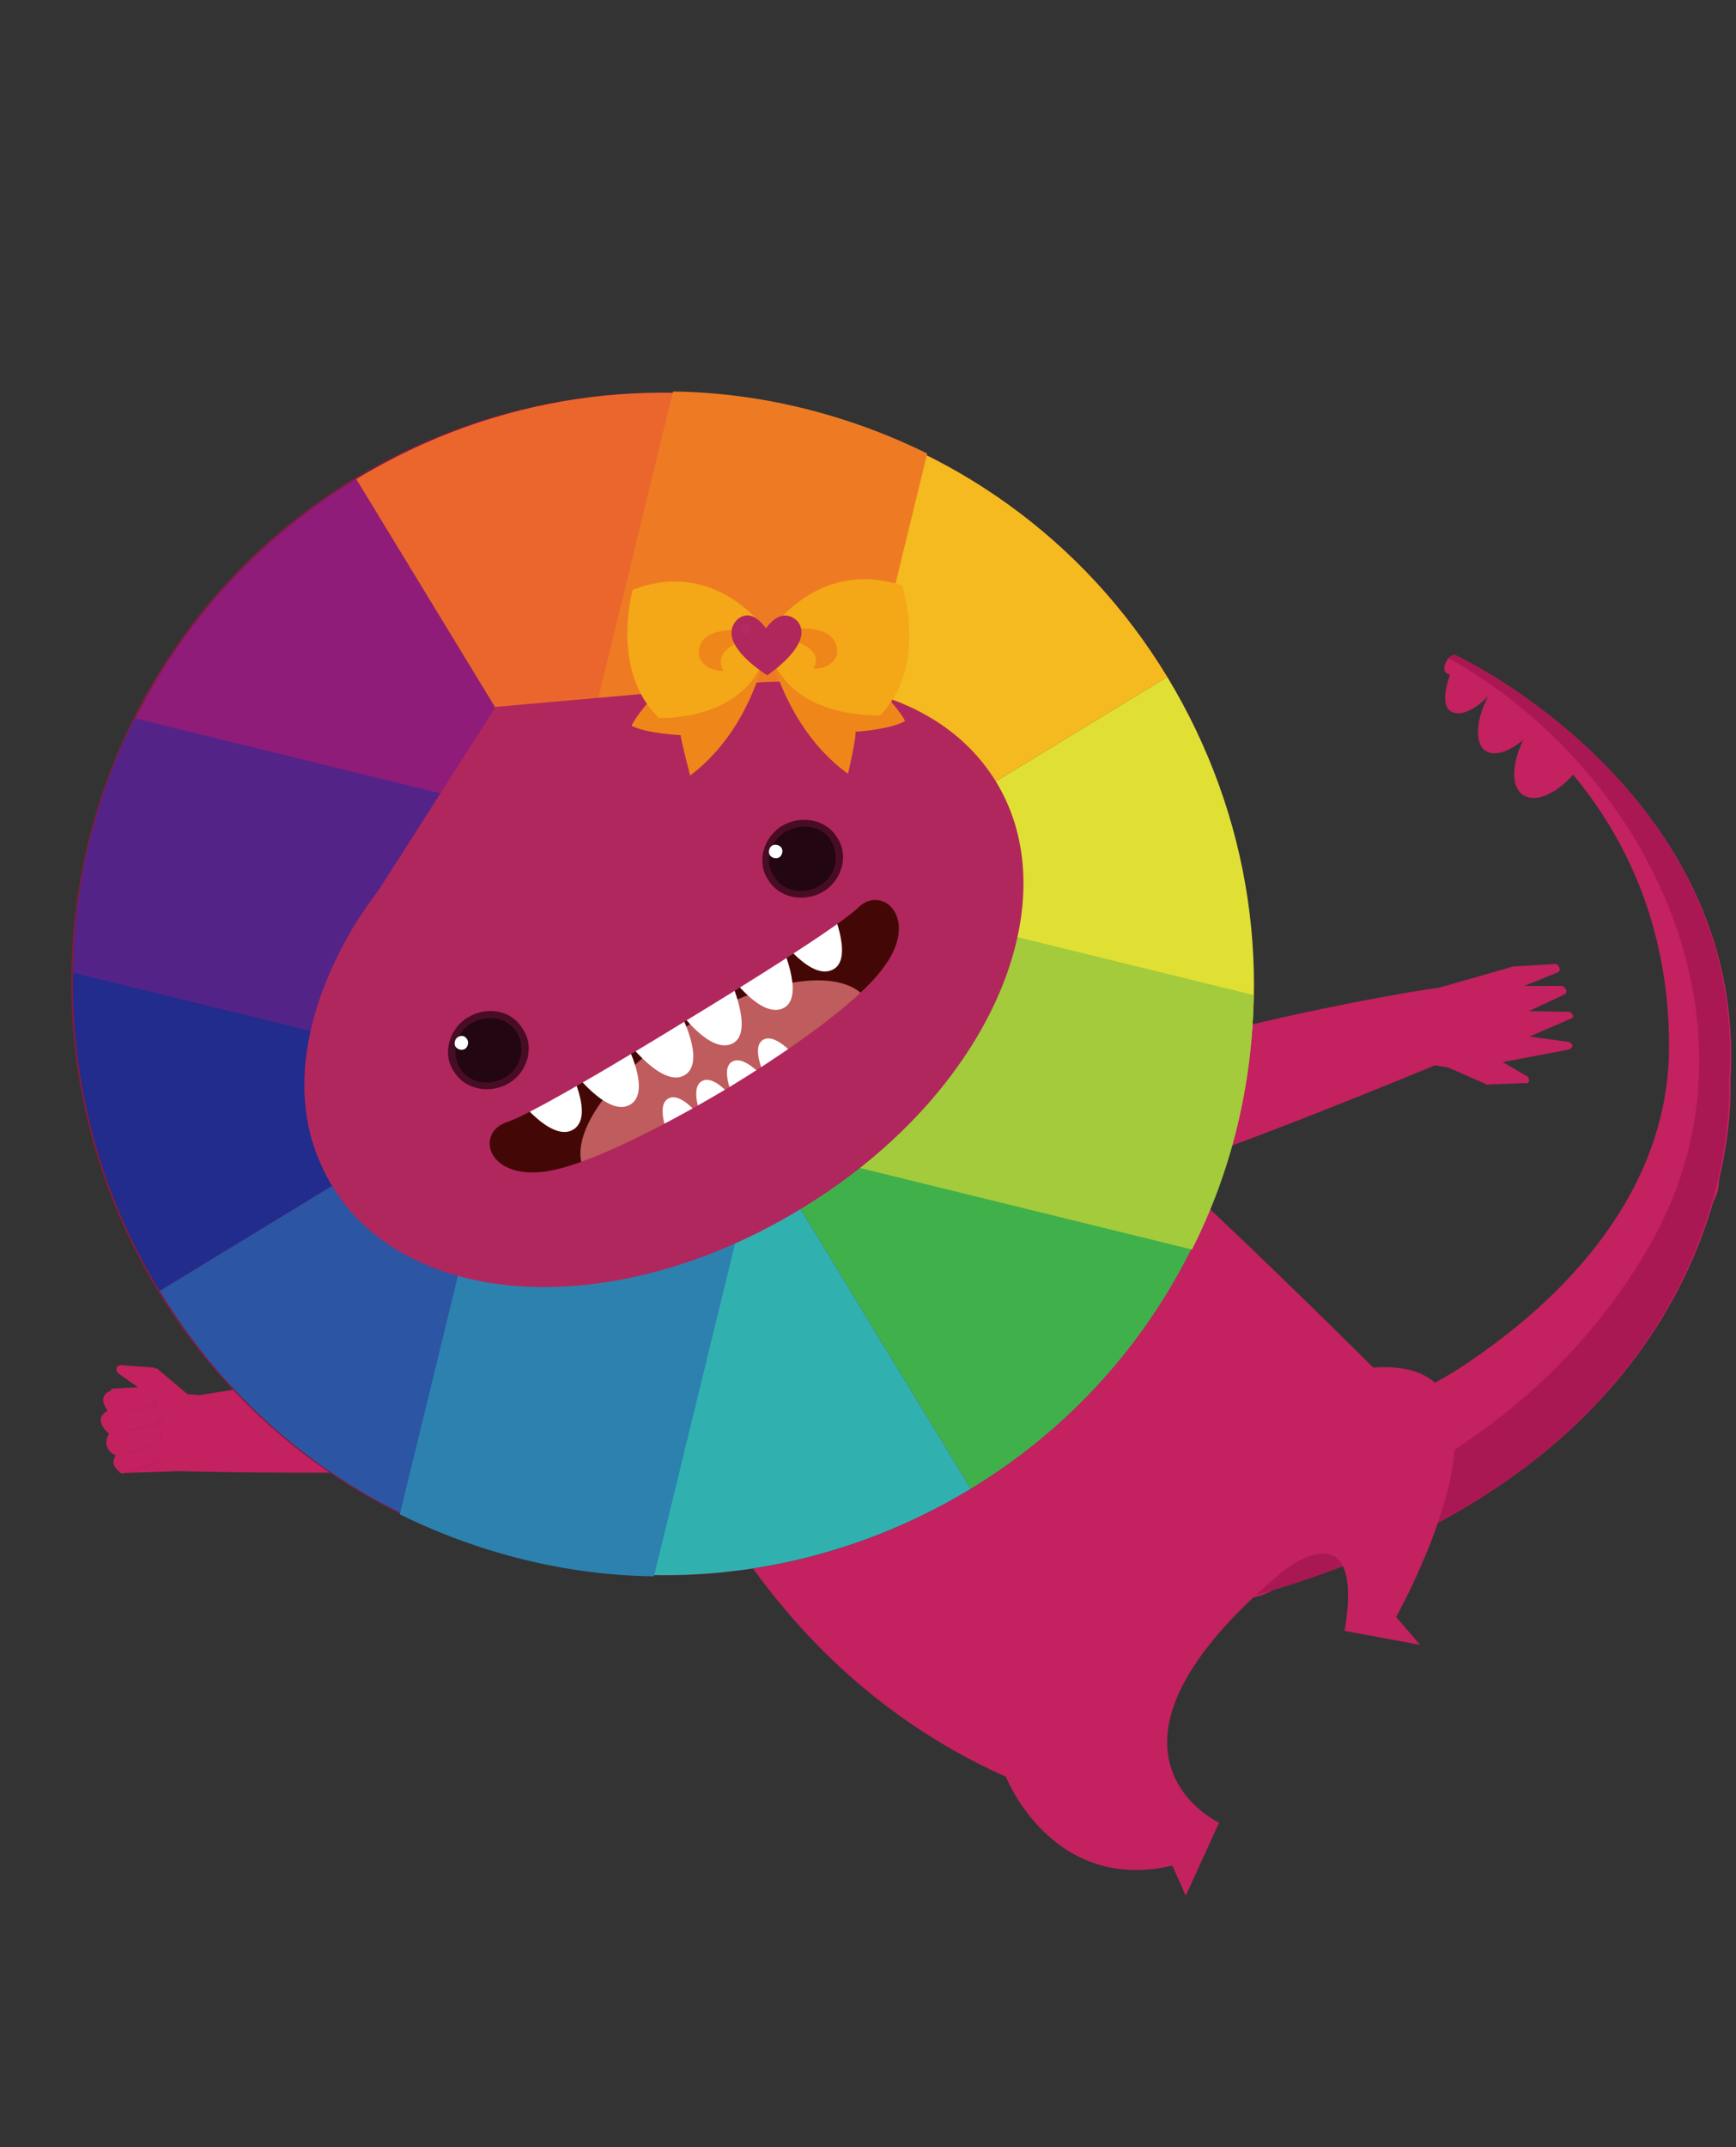<svg width="288" height="356" viewBox="0 0 288 356" fill="none" xmlns="http://www.w3.org/2000/svg">
<rect x="0" y="0" width="288" height="356" fill="#333333" stroke="none"/>
<path d="M283.74 191.816C285.948 194.499 285.544 198.361 283.008 200.814C280.33 203.021 276.47 202.611 274.015 200.07C271.807 197.387 272.212 193.525 274.747 191.072C277.425 188.865 281.532 189.133 283.74 191.816Z" fill="#C3215F"/>
<path d="M214.238 247.125C218.225 251.749 217.624 258.693 212.866 262.43C208.251 266.415 201.311 265.804 197.57 261.038C193.583 256.414 194.184 249.47 198.942 245.732C203.31 241.89 210.25 242.501 214.238 247.125Z" fill="#C3215F"/>
<path d="M249.037 112.901C244.386 109.98 241.229 108.504 241.229 108.504C240.982 108.647 240.982 108.647 240.735 108.79C240.735 108.79 240.735 108.79 240.488 108.932C239.643 109.75 238.979 111.453 240.538 111.872C239.562 114.744 239.327 117.189 240.782 117.998C242.238 118.807 244.603 117.77 246.892 115.459C244.824 119.292 244.562 123.402 246.55 124.563C248.005 125.372 250.267 124.725 252.698 122.662C250.772 126.742 250.615 130.462 252.746 131.87C254.733 133.031 257.983 131.814 260.974 128.438C271.729 141.358 277.297 157.274 276.86 175.338C276.018 197.265 260.818 214.289 243.502 225.937C233.803 232.527 223.626 235.436 213.175 240.152C177.376 256.867 206.12 265.006 206.12 265.006C291.151 242.291 287.073 179.336 287.073 179.336C289.363 143.379 262.601 121.561 249.037 112.901Z" fill="#C3215F"/>
<path d="M249.037 112.901C244.386 109.98 241.229 108.504 241.229 108.504C240.982 108.647 240.982 108.647 240.735 108.79C240.735 108.79 240.735 108.79 240.488 108.932L240.241 109.075C274.243 128.032 294.536 171.727 273.063 207.547C256.259 236.052 226.686 252.141 195.791 259.097C198.466 263.159 205.873 265.149 205.873 265.149C290.904 242.434 286.826 179.478 286.826 179.478C289.363 143.379 262.601 121.561 249.037 112.901Z" fill="#A91853"/>
<g opacity="0.12">
<g opacity="0.12">
<path opacity="0.12" d="M249.037 112.901C244.386 109.98 241.229 108.504 241.229 108.504C240.982 108.647 240.982 108.647 240.735 108.79C240.735 108.79 240.735 108.79 240.488 108.932C239.643 109.75 238.979 111.453 240.538 111.872C239.562 114.744 239.327 117.189 240.782 117.998C242.238 118.807 244.603 117.77 246.892 115.459C244.824 119.292 244.562 123.402 246.55 124.563C248.005 125.372 250.267 124.725 252.698 122.662C250.772 126.742 250.615 130.462 252.746 131.87C254.733 133.031 257.983 131.814 260.974 128.438C271.729 141.358 277.297 157.274 276.86 175.338C276.018 197.265 260.818 214.289 243.502 225.937C233.803 232.527 223.626 235.436 213.175 240.152C177.376 256.867 206.12 265.006 206.12 265.006C291.151 242.291 287.073 179.336 287.073 179.336C289.363 143.379 262.601 121.561 249.037 112.901Z" fill="#040000"/>
</g>
</g>
<g opacity="0.12">
<g opacity="0.12">
<path opacity="0.12" d="M249.037 112.901C244.386 109.98 241.229 108.504 241.229 108.504C240.982 108.647 240.982 108.647 240.735 108.79C240.735 108.79 240.735 108.79 240.488 108.932L240.241 109.075C274.243 128.032 294.536 171.727 273.063 207.547C256.259 236.052 226.686 252.141 195.791 259.097C198.466 263.159 205.873 265.149 205.873 265.149C290.904 242.434 286.826 179.478 286.826 179.478C289.363 143.379 262.601 121.561 249.037 112.901Z" fill="#040000"/>
</g>
</g>
<path d="M104.033 213.13C104.033 213.13 114.066 270.997 166.884 294.591C166.884 294.591 174.452 313.97 194.494 309.323L196.714 314.308L202.243 302.209C202.243 302.209 176.984 290.408 212.997 260.376C212.997 260.376 226.531 249.591 223.064 270.395L235.605 272.719L231.617 268.094C231.617 268.094 255.952 224.685 227.828 226.743C227.828 226.743 178.842 177.846 168.59 173.211L104.033 213.13Z" fill="#C3215F"/>
<path d="M238.079 176.623C238.079 176.623 199.304 192.748 189.582 194.734C179.86 196.719 168.894 190.848 172.575 184.104C178.571 173.385 238.436 163.553 238.578 163.8L251.017 160.245L258.022 159.829C258.269 159.686 258.555 160.181 258.698 160.428C258.841 160.675 258.737 161.065 258.49 161.208L252.874 163.461L259.138 163.472C259.528 163.577 259.671 163.824 259.814 164.072C259.957 164.319 259.853 164.709 259.606 164.852L253.639 167.637L260.293 167.753C260.683 167.858 260.826 168.105 260.969 168.352C261.111 168.6 260.865 168.742 260.618 168.885L253.767 171.851L260.213 172.747C260.603 172.852 260.746 173.099 260.888 173.347C260.784 173.737 260.537 173.879 260.29 174.022L249.295 176.083L253.27 178.406C253.66 178.51 253.556 178.9 253.699 179.148C253.595 179.538 253.348 179.68 252.958 179.575L246.837 179.812C246.837 179.812 246.59 179.955 246.447 179.707L240.275 177.004L238.079 176.623Z" fill="#C3215F"/>
<g opacity="0.12">
<g opacity="0.12">
<path opacity="0.12" d="M216.065 258.274C221.493 240.296 167.415 185.435 159.451 178.489L115.85 205.647C120.82 222.238 140.03 275.465 194.089 285.808C195.366 279.463 200.347 270.979 213.244 260.233C212.997 260.376 214.336 259.272 216.065 258.274Z" fill="#040000"/>
</g>
</g>
<path d="M22.865 229.987L19.526 227.627C19.384 227.38 19.241 227.133 19.345 226.743C19.449 226.353 19.839 226.457 20.086 226.315L25.609 226.754C25.609 226.754 25.752 227.001 25.999 226.858L31.117 231.159L33.171 231.293C33.171 231.293 103.433 220.075 113.309 220.638C123.29 220.812 125.859 231.533 120.58 237.22C111.92 246.179 29.591 243.915 29.591 243.915L19.896 244.236L18.407 230.253L22.865 229.987Z" fill="#C3215F"/>
<g opacity="0.24">
<g opacity="0.24">
<path opacity="0.24" d="M26.267 237.588L21.276 237.501L26.436 236.171C28.022 234.925 26.463 234.506 26.463 234.506L21.083 234.315L25.996 233.127C26.698 232.061 25.243 231.253 25.243 231.253L19.083 230.852C18.836 230.994 18.589 231.137 18.342 231.28L19.895 244.236C20.038 244.483 20.038 244.483 20.428 244.588L21.702 244.512L26.433 242.44C27.383 241.232 25.719 241.203 25.719 241.203L21.261 241.468L26.487 239.11C27.436 237.902 26.267 237.588 26.267 237.588Z" fill="#040000"/>
</g>
</g>
<path d="M20.285 244.341C20.285 244.341 17.908 243.075 19.208 241.335C19.208 241.335 16.583 240.212 18.092 237.691C18.092 237.691 15.143 235.436 17.86 233.867C17.86 233.867 15.794 231.431 18.55 230.5L24.71 230.901C24.71 230.901 26.165 231.71 25.463 232.775L20.55 233.963L25.93 234.154C25.93 234.154 27.49 234.573 25.904 235.819L20.743 237.15L25.734 237.236C25.734 237.236 26.903 237.55 26.344 238.863L20.976 240.974L25.433 240.708C25.433 240.708 26.993 241.127 26.148 241.945L20.285 244.341Z" fill="#C3215F"/>
<path d="M193.649 112.232C221.777 158.66 207.155 218.89 160.798 246.979C114.441 275.069 54.237 260.358 26.108 213.931C-2.02 167.503 12.602 107.273 58.959 79.183C105.459 51.341 165.663 66.052 193.649 112.232Z" fill="#7E1C40"/>
<path d="M14.966 139.883L110.073 163.134L59.102 79.431C35.923 93.476 20.89 115.351 14.966 139.883Z" fill="#8F1C79"/>
<path d="M14.966 139.882L110.073 163.134L26.498 214.035C12.434 190.821 8.898 164.166 14.966 139.882Z" fill="#212C8C"/>
<path d="M133.185 67.985L110.073 163.134L59.102 79.43C82.28 65.386 108.911 61.882 133.185 67.985Z" fill="#EB662C"/>
<path d="M133.185 67.985L110.074 163.134L193.649 112.232C179.727 89.266 157.706 73.945 133.185 67.985Z" fill="#F4BA1F"/>
<path d="M205.181 186.385L110.074 163.134L161.045 246.837C183.977 232.935 199.257 210.917 205.181 186.385Z" fill="#40B04B"/>
<path d="M205.181 186.385L110.073 163.134L193.649 112.232C207.713 135.446 211.249 162.101 205.181 186.385Z" fill="#E0E034"/>
<path d="M86.962 258.283L110.073 163.134L161.045 246.837C137.866 260.882 111.236 264.386 86.962 258.283Z" fill="#30B1B0"/>
<path d="M86.962 258.283L110.073 163.134L26.498 214.035C40.563 237.249 62.441 252.322 86.962 258.283Z" fill="#2C55A4"/>
<path d="M94.152 136.704L22.396 119.099C15.775 132.158 12.311 146.693 12.175 161.285L83.931 178.89L110.32 162.991L94.152 136.704Z" fill="#542388"/>
<path d="M94.152 136.704L111.652 64.917C126.233 65.072 140.904 68.805 153.819 75.2L136.32 146.987L110.073 163.133L94.152 136.704Z" fill="#EE7B24"/>
<path d="M125.995 189.563L197.751 207.169C204.372 194.109 207.836 179.575 207.972 164.983L136.216 147.378L110.074 163.134L125.995 189.563Z" fill="#A3CB3C"/>
<path d="M125.994 189.563L108.495 261.35C93.913 261.195 79.243 257.462 66.327 251.067L83.827 179.28L110.216 163.381L125.994 189.563Z" fill="#2D81AF"/>
<path d="M160.519 145.547C164.766 152.33 148.083 170.21 123.176 185.253C98.269 200.296 74.769 206.94 70.769 200.014C66.522 193.231 83.205 175.351 108.112 160.308C133.019 145.265 156.272 138.763 160.519 145.547Z" fill="#430806"/>
<path d="M143.992 165.976C147.524 171.523 139.761 182.603 126.813 190.41C113.865 198.217 100.426 200.04 97.141 194.351C93.609 188.804 101.372 177.724 114.32 169.917C127.125 161.863 140.317 160.182 143.992 165.976Z" fill="#BF5C5D"/>
<path d="M85.502 181.611C85.502 181.611 91.347 189.451 95.052 187.311C98.757 185.172 94.29 176.866 94.29 176.866C94.29 176.866 87.546 173.174 85.502 181.611Z" fill="white"/>
<path d="M94.966 177.466C94.966 177.466 100.81 185.306 104.515 183.166C108.22 181.027 103.753 172.721 103.753 172.721C103.753 172.721 96.867 168.781 94.966 177.466Z" fill="white"/>
<path d="M104 172.578C104 172.578 109.845 180.418 113.549 178.278C117.254 176.139 112.787 167.833 112.787 167.833C112.787 167.833 105.901 163.894 104 172.578Z" fill="white"/>
<path d="M137.644 149.851C137.644 149.851 141.76 158.689 138.302 160.686C134.597 162.825 129.285 155.338 129.285 155.338C129.285 155.338 129.21 147.794 137.644 149.851Z" fill="white"/>
<path d="M129.467 156.222C129.467 156.222 133.582 165.061 130.124 167.057C126.42 169.197 121.108 161.709 121.108 161.709C121.108 161.709 121.033 154.166 129.467 156.222Z" fill="white"/>
<path d="M121.004 162.099C121.004 162.099 125.119 170.938 121.661 172.934C117.957 175.074 112.645 167.586 112.645 167.586C112.645 167.586 112.57 160.043 121.004 162.099Z" fill="white"/>
<path d="M132.577 175.867C132.577 175.867 128.836 171.1 126.613 172.384C124.39 173.668 127.143 179.005 127.143 179.005C127.143 179.005 131.223 180.937 132.577 175.867Z" fill="white"/>
<path d="M127.429 179.499C127.429 179.499 123.688 174.733 121.465 176.016C119.242 177.3 121.995 182.637 121.995 182.637C121.995 182.637 125.971 184.959 127.429 179.499Z" fill="white"/>
<path d="M111.127 188.913C111.127 188.913 108.622 183.433 110.845 182.15C113.067 180.866 116.418 185.528 116.418 185.528C116.418 185.528 116.195 190.275 111.127 188.913Z" fill="white"/>
<path d="M116.704 186.022C116.704 186.022 114.198 180.542 116.421 179.259C118.644 177.975 121.995 182.637 121.995 182.637C121.995 182.637 122.019 187.241 116.704 186.022Z" fill="white"/>
<path d="M162.932 126.342C153.671 114.867 136.557 110.897 117.958 114.051L82.231 117.201L62.852 147.522C60.252 151.003 58.145 154.199 56.324 157.889C50.158 170.026 48.489 182.535 53.215 192.999C63.458 216.441 99.507 220.692 132.916 200.409C166.079 180.269 178.96 146.112 162.932 126.342ZM146.828 160.05C141.314 168.182 120.709 180.411 120.709 180.411C120.709 180.411 100.248 192.887 90.487 194.235C80.726 195.584 78.845 187.764 84.11 186.043C89.374 184.323 113.891 169.175 113.891 169.175C113.891 169.175 138.799 154.132 142.53 150.328C146.405 146.771 152.484 152.166 146.828 160.05Z" fill="#B0275D"/>
<path d="M84.074 179.137C81.11 180.849 77.354 180.049 75.783 177.328C74.212 174.607 75.006 170.85 77.97 169.138C80.934 167.427 84.69 168.226 86.261 170.947C88.079 173.526 87.038 177.426 84.074 179.137Z" fill="#220611"/>
<path d="M78.256 169.633C80.973 168.064 84.338 168.759 85.767 171.233C87.195 173.706 86.505 177.074 83.788 178.643C81.071 180.212 77.705 179.516 76.277 177.043C74.849 174.569 75.539 171.202 78.256 169.633ZM77.684 168.644C74.474 170.498 73.328 174.788 75.289 177.613C77.003 180.582 81.148 181.486 84.359 179.632C87.57 177.778 88.716 173.488 86.755 170.662C84.898 167.447 80.895 166.789 77.684 168.644Z" fill="#480C24"/>
<path d="M77.527 172.363C77.813 172.858 77.604 173.638 77.11 173.923C76.616 174.208 75.837 173.999 75.551 173.504C75.265 173.009 75.474 172.229 75.968 171.944C76.462 171.659 77.098 171.621 77.527 172.363Z" fill="white"/>
<path d="M136.216 147.378C133.252 149.089 129.496 148.289 127.925 145.568C126.354 142.847 127.148 139.09 130.112 137.379C133.076 135.667 136.832 136.467 138.403 139.188C139.974 141.909 139.18 145.666 136.216 147.378Z" fill="#220611"/>
<path d="M130.398 137.873C133.114 136.304 136.48 136.999 137.909 139.473C139.337 141.946 138.647 145.313 135.93 146.882C133.213 148.451 129.847 147.756 128.419 145.283C126.743 142.952 127.681 139.442 130.398 137.873ZM129.826 136.883C126.615 138.738 125.47 143.027 127.431 145.853C129.145 148.821 133.29 149.726 136.501 147.872C139.712 146.018 140.858 141.728 138.896 138.902C137.182 135.934 133.037 135.029 129.826 136.883Z" fill="#480C24"/>
<path d="M129.669 140.603C129.954 141.098 129.746 141.877 129.252 142.163C128.758 142.448 127.978 142.239 127.693 141.744C127.407 141.249 127.615 140.469 128.109 140.184C128.603 139.899 129.383 140.108 129.669 140.603Z" fill="white"/>
<path d="M127.15 105.444C127.15 105.444 129.314 120.027 140.682 128.306C140.682 128.306 142.101 122.208 141.92 121.324C141.92 121.324 147.651 120.982 150.121 119.556C150.368 119.413 142.589 107.083 127.15 105.444Z" fill="#EF861A"/>
<path d="M127.15 105.444C127.15 105.444 135.045 92.309 149.651 97.069C149.651 97.069 154.037 110.368 145.976 118.652C145.833 118.404 129.171 119.78 127.15 105.444Z" fill="#F4A717"/>
<path d="M127.255 105.054C127.255 105.054 139.446 101.642 138.845 108.586C138.845 108.586 138.221 110.926 134.894 110.868C134.894 110.868 138.235 106.959 127.255 105.054Z" fill="#EF861A"/>
<path d="M127.54 105.549C127.54 105.549 125.74 120.112 114.495 128.585C114.495 128.585 112.834 122.288 112.938 121.898C112.938 121.898 107.168 121.601 104.79 120.336C104.648 120.088 112.191 107.486 127.54 105.549Z" fill="#EF861A"/>
<path d="M127.644 105.159C127.644 105.159 119.19 92.229 104.957 97.81C104.957 97.81 101.169 111.212 109.314 119.043C109.314 119.043 126.234 119.827 127.644 105.159Z" fill="#F4A717"/>
<path d="M127.255 105.054C127.255 105.054 115.066 102.198 115.985 108.923C115.985 108.923 116.634 111.187 119.961 111.245C120.208 111.103 116.649 107.221 127.255 105.054Z" fill="#EF861A"/>
<path d="M121.901 103.198C121.901 103.198 124.008 100.002 127.073 104.169C130.025 100.156 132.376 103.086 132.376 103.086C135.155 106.759 127.29 111.96 127.29 111.96C127.29 111.96 119.196 107.069 121.901 103.198Z" fill="#B0275D"/>
<g opacity="0.24">
<g opacity="0.24">
<path opacity="0.24" d="M122.862 104.292C122.901 104.929 123.434 105.281 123.681 105.139C124.317 105.101 124.669 104.568 124.526 104.321C124.487 103.683 123.954 103.331 123.707 103.474C123.317 103.369 122.823 103.654 122.862 104.292Z" fill="white"/>
</g>
</g>
</svg>
